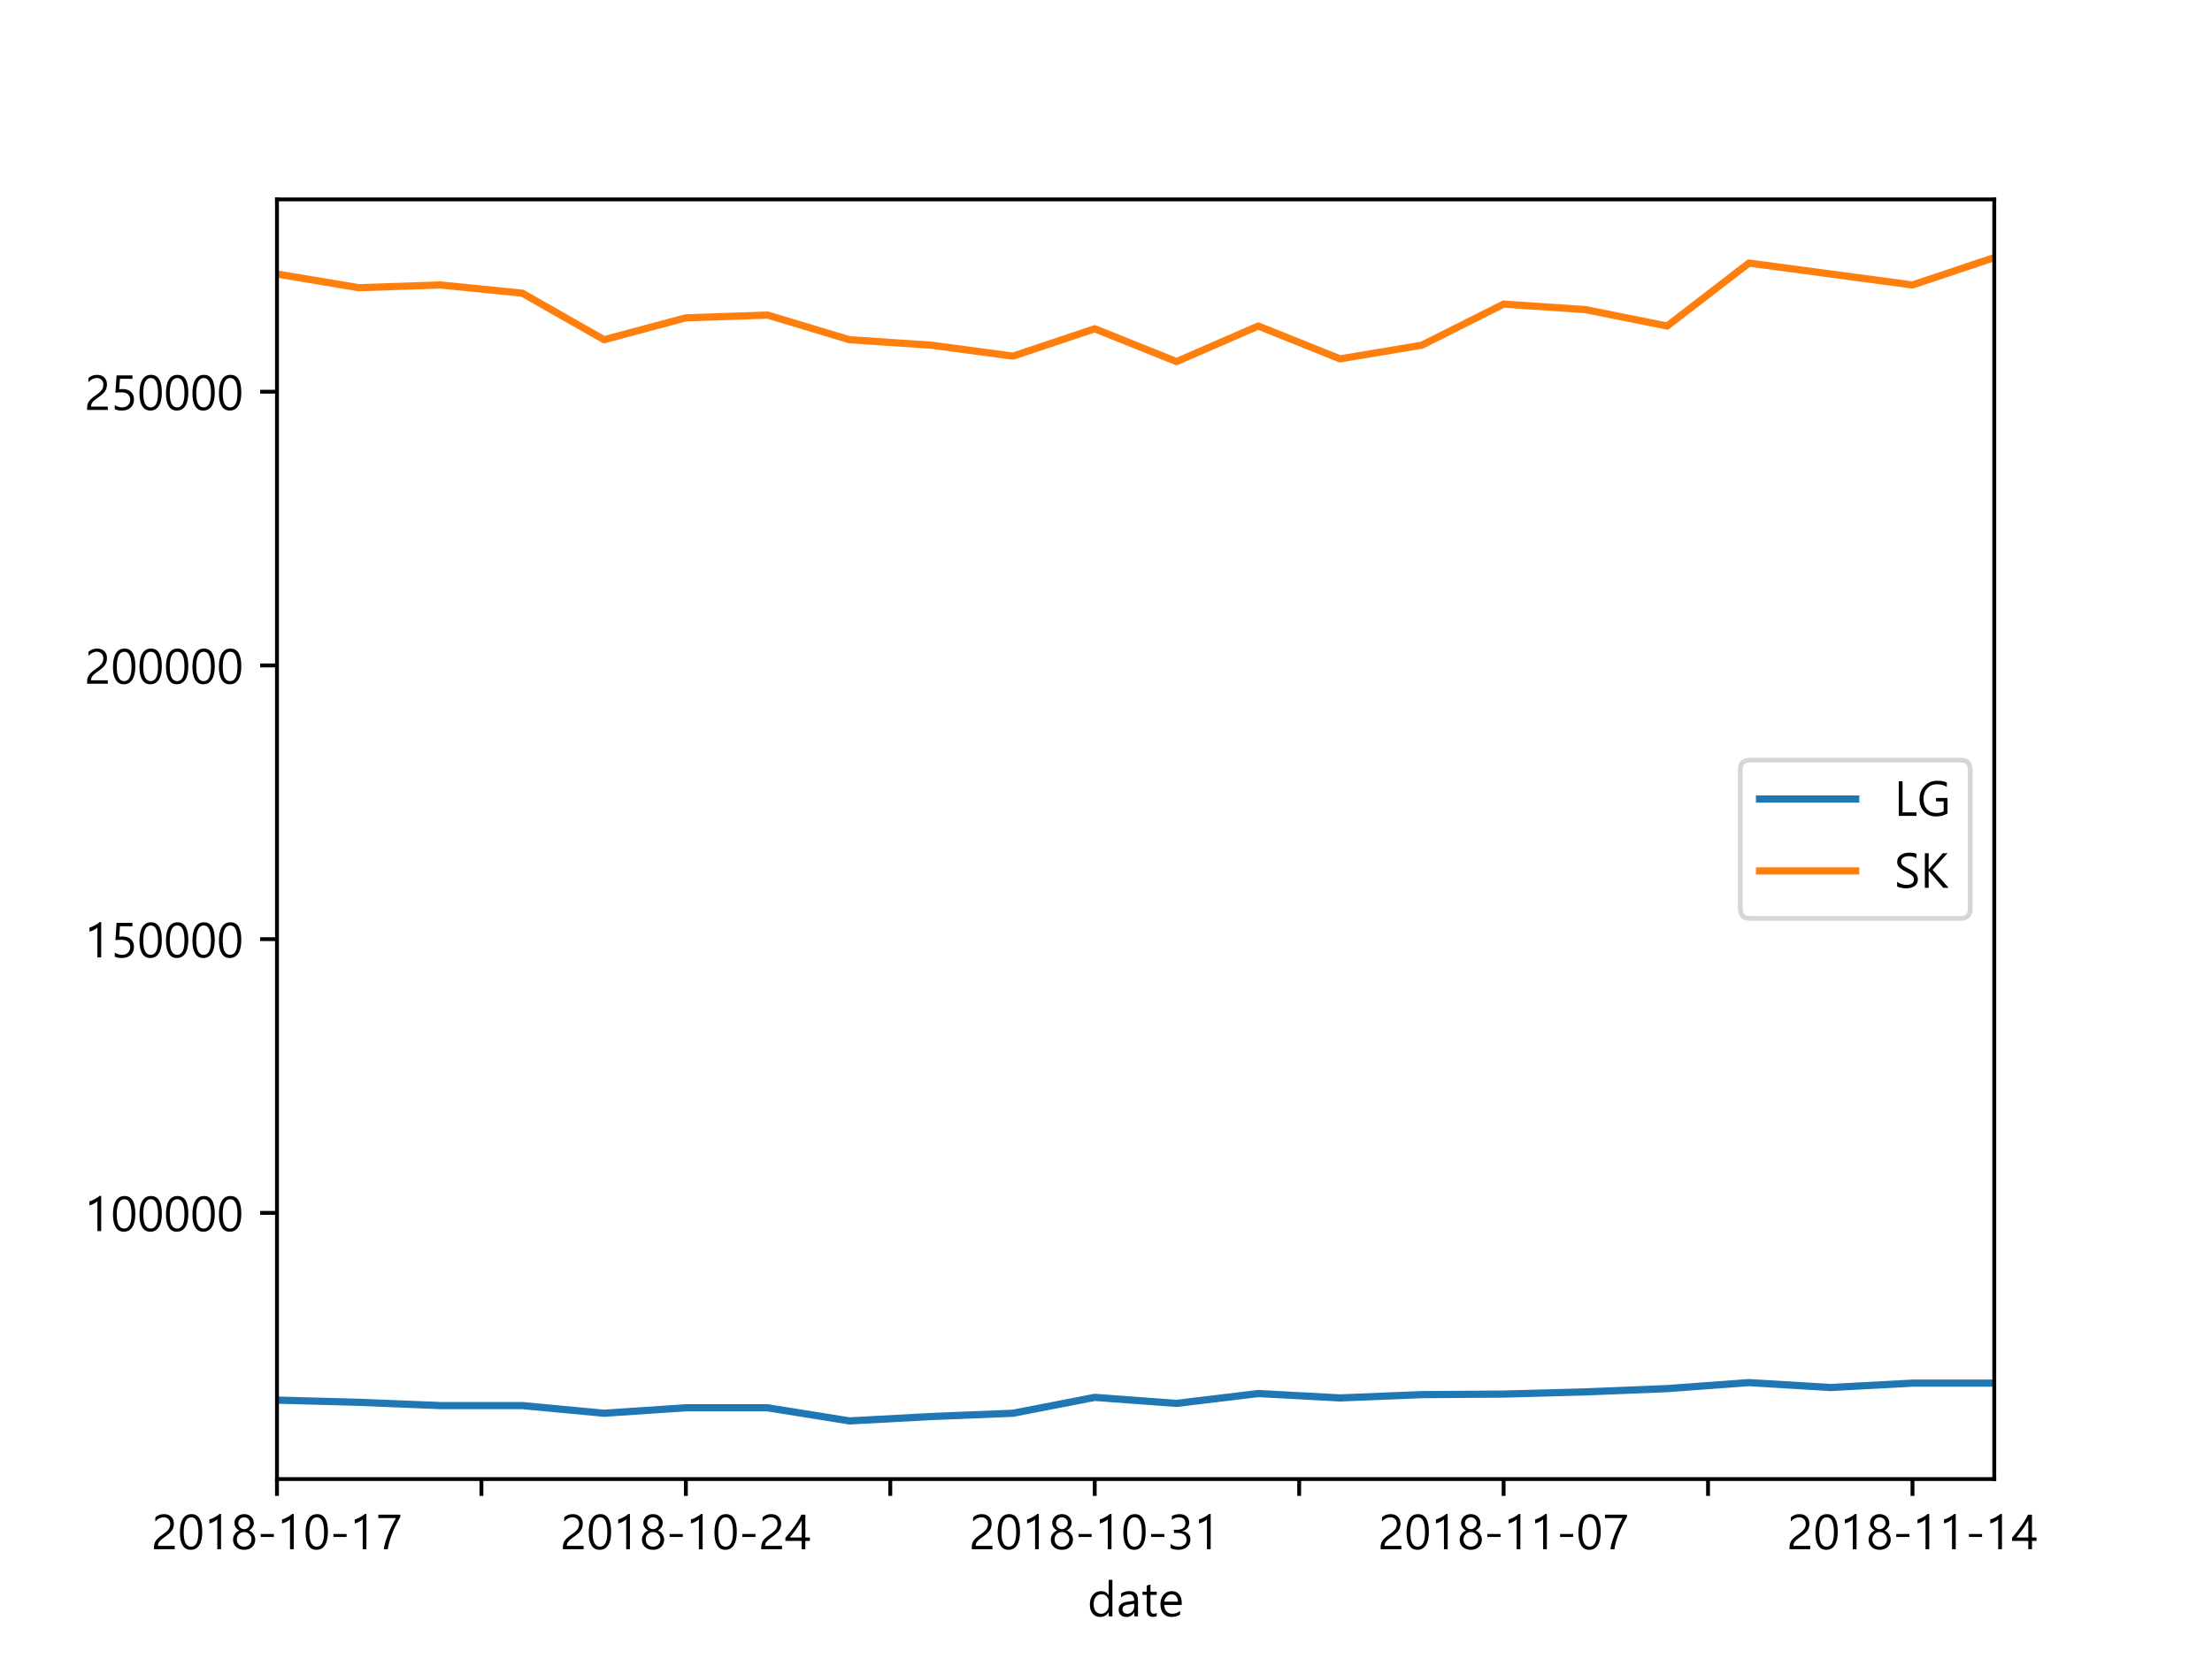 <?xml version="1.0" encoding="utf-8" standalone="no"?>
<!DOCTYPE svg PUBLIC "-//W3C//DTD SVG 1.1//EN"
  "http://www.w3.org/Graphics/SVG/1.1/DTD/svg11.dtd">
<!-- Created with matplotlib (http://matplotlib.org/) -->
<svg height="345pt" version="1.1" viewBox="0 0 460 345" width="460pt" xmlns="http://www.w3.org/2000/svg" xmlns:xlink="http://www.w3.org/1999/xlink">
 <defs>
  <style type="text/css">
*{stroke-linecap:butt;stroke-linejoin:round;}
  </style>
 </defs>
 <g id="figure_1">
  <g id="patch_1">
   <path d="M 0 345.6 
L 460.8 345.6 
L 460.8 0 
L 0 0 
z
" style="fill:#ffffff;"/>
  </g>
  <g id="axes_1">
   <g id="patch_2">
    <path d="M 57.6 307.584 
L 414.72 307.584 
L 414.72 41.472 
L 57.6 41.472 
z
" style="fill:#ffffff;"/>
   </g>
   <g id="matplotlib.axis_1">
    <g id="xtick_1">
     <g id="line2d_1">
      <defs>
       <path d="M 0 0 
L 0 3.5 
" id="mf2f66259ca" style="stroke:#000000;stroke-width:0.8;"/>
      </defs>
      <g>
       <use style="stroke:#000000;stroke-width:0.8;" x="57.6" xlink:href="#mf2f66259ca" y="307.584"/>
      </g>
     </g>
     <g id="text_1">
      <!-- 2018-10-17 -->
      <defs>
       <path d="M 39.359 52.688 
Q 39.359 59.125 35.547 62.781 
Q 31.734 66.453 25.438 66.453 
Q 20.953 66.453 16.453 64.125 
Q 11.969 61.812 8.344 57.766 
L 8.344 66.156 
Q 15.328 73.047 26.422 73.047 
Q 35.641 73.047 41.281 67.719 
Q 46.922 62.406 46.922 53.375 
Q 46.922 45.609 43.312 39.766 
Q 39.703 33.938 31 27.734 
Q 22.797 21.969 19.594 18.984 
Q 16.406 16.016 15.109 13.344 
Q 13.812 10.688 13.812 7.031 
L 48.688 7.031 
L 48.688 0 
L 5.562 0 
L 5.562 3.516 
Q 5.562 9.422 7.203 13.594 
Q 8.844 17.781 12.672 21.75 
Q 16.5 25.734 24.953 31.594 
Q 32.672 36.922 36.016 41.719 
Q 39.359 46.531 39.359 52.688 
" id="MalgunGothic-32"/>
       <path d="M 4.344 34.469 
Q 4.344 53.516 10.547 63.281 
Q 16.75 73.047 28.422 73.047 
Q 50.828 73.047 50.828 36.234 
Q 50.828 18.062 44.594 8.422 
Q 38.375 -1.219 26.812 -1.219 
Q 15.875 -1.219 10.109 8.125 
Q 4.344 17.484 4.344 34.469 
M 12.25 34.859 
Q 12.25 5.375 27.641 5.375 
Q 42.922 5.375 42.922 35.297 
Q 42.922 66.406 28.031 66.406 
Q 12.25 66.406 12.25 34.859 
" id="MalgunGothic-30"/>
       <path d="M 34.859 0 
L 27.094 0 
L 27.094 62.062 
Q 24.859 59.812 19.781 57.203 
Q 14.703 54.594 10.5 53.562 
L 10.5 61.859 
Q 15.875 63.375 22.016 66.797 
Q 28.172 70.219 31.734 73.438 
L 34.859 73.438 
z
" id="MalgunGothic-31"/>
       <path d="M 4.734 20.016 
Q 4.734 26.078 8.422 31.422 
Q 12.109 36.766 18.016 38.969 
Q 13.375 41.359 10.547 45.547 
Q 7.719 49.75 7.719 54.688 
Q 7.719 59.812 10.297 64.031 
Q 12.891 68.266 17.531 70.656 
Q 22.172 73.047 27.781 73.047 
Q 36.469 73.047 42.188 67.844 
Q 47.906 62.641 47.906 54.688 
Q 47.906 49.703 45.016 45.531 
Q 42.141 41.359 37.703 38.969 
Q 43.562 36.719 47.219 31.391 
Q 50.875 26.078 50.875 20.016 
Q 50.875 10.5 44.422 4.641 
Q 37.984 -1.219 27.781 -1.219 
Q 17.672 -1.219 11.203 4.703 
Q 4.734 10.641 4.734 20.016 
M 12.641 20.75 
Q 12.641 13.719 16.891 9.547 
Q 21.141 5.375 27.828 5.375 
Q 34.469 5.375 38.781 9.672 
Q 43.109 13.969 43.109 20.75 
Q 43.109 27.047 38.781 31.422 
Q 34.469 35.797 27.828 35.797 
Q 21.438 35.797 17.031 31.562 
Q 12.641 27.344 12.641 20.75 
M 15.672 54.047 
Q 15.672 48.828 19.281 45.312 
Q 22.906 41.797 27.828 41.797 
Q 32.766 41.797 36.406 45.312 
Q 40.047 48.828 40.047 54.047 
Q 40.047 59.422 36.578 62.906 
Q 33.109 66.406 27.828 66.406 
Q 22.656 66.406 19.156 62.953 
Q 15.672 59.516 15.672 54.047 
" id="MalgunGothic-38"/>
       <path d="M 34.578 25.531 
L 7.234 25.531 
L 7.234 31.734 
L 34.578 31.734 
z
" id="MalgunGothic-2d"/>
       <path d="M 50.203 67.141 
Q 38.719 46.969 32.25 29.969 
Q 25.781 12.984 24.219 0 
L 15.766 0 
Q 16.938 8.297 20.156 18.375 
Q 23.391 28.469 28.359 39.641 
Q 33.344 50.828 41.109 64.797 
L 4.547 64.797 
L 4.547 71.875 
L 50.203 71.875 
z
" id="MalgunGothic-37"/>
      </defs>
      <g transform="translate(31.467 322.176)scale(0.1 -0.1)">
       <use xlink:href="#MalgunGothic-32"/>
       <use x="55.078" xlink:href="#MalgunGothic-30"/>
       <use x="110.156" xlink:href="#MalgunGothic-31"/>
       <use x="165.234" xlink:href="#MalgunGothic-38"/>
       <use x="220.312" xlink:href="#MalgunGothic-2d"/>
       <use x="261.328" xlink:href="#MalgunGothic-31"/>
       <use x="316.406" xlink:href="#MalgunGothic-30"/>
       <use x="371.484" xlink:href="#MalgunGothic-2d"/>
       <use x="412.5" xlink:href="#MalgunGothic-31"/>
       <use x="467.578" xlink:href="#MalgunGothic-37"/>
      </g>
     </g>
    </g>
    <g id="xtick_2">
     <g id="line2d_2">
      <g>
       <use style="stroke:#000000;stroke-width:0.8;" x="100.114" xlink:href="#mf2f66259ca" y="307.584"/>
      </g>
     </g>
    </g>
    <g id="xtick_3">
     <g id="line2d_3">
      <g>
       <use style="stroke:#000000;stroke-width:0.8;" x="142.629" xlink:href="#mf2f66259ca" y="307.584"/>
      </g>
     </g>
     <g id="text_2">
      <!-- 2018-10-24 -->
      <defs>
       <path d="M 42.234 71.875 
L 42.234 24.422 
L 51.703 24.422 
L 51.703 17.391 
L 42.234 17.391 
L 42.234 0 
L 34.578 0 
L 34.578 17.391 
L 0.781 17.391 
L 0.781 23.969 
Q 11.375 35.891 20.234 48.578 
Q 29.109 61.281 33.938 71.875 
z
M 9.766 24.422 
L 34.578 24.422 
L 34.578 59.859 
Q 25.203 43.562 14.984 30.953 
z
" id="MalgunGothic-34"/>
      </defs>
      <g transform="translate(116.496 322.176)scale(0.1 -0.1)">
       <use xlink:href="#MalgunGothic-32"/>
       <use x="55.078" xlink:href="#MalgunGothic-30"/>
       <use x="110.156" xlink:href="#MalgunGothic-31"/>
       <use x="165.234" xlink:href="#MalgunGothic-38"/>
       <use x="220.312" xlink:href="#MalgunGothic-2d"/>
       <use x="261.328" xlink:href="#MalgunGothic-31"/>
       <use x="316.406" xlink:href="#MalgunGothic-30"/>
       <use x="371.484" xlink:href="#MalgunGothic-2d"/>
       <use x="412.5" xlink:href="#MalgunGothic-32"/>
       <use x="467.578" xlink:href="#MalgunGothic-34"/>
      </g>
     </g>
    </g>
    <g id="xtick_4">
     <g id="line2d_4">
      <g>
       <use style="stroke:#000000;stroke-width:0.8;" x="185.143" xlink:href="#mf2f66259ca" y="307.584"/>
      </g>
     </g>
    </g>
    <g id="xtick_5">
     <g id="line2d_5">
      <g>
       <use style="stroke:#000000;stroke-width:0.8;" x="227.657" xlink:href="#mf2f66259ca" y="307.584"/>
      </g>
     </g>
     <g id="text_3">
      <!-- 2018-10-31 -->
      <defs>
       <path d="M 6.5 11.234 
Q 13.922 5.375 23.094 5.375 
Q 30.609 5.375 35.219 9.172 
Q 39.844 12.984 39.844 19.484 
Q 39.844 33.891 19.578 33.891 
L 13.625 33.891 
L 13.625 40.484 
L 19.281 40.484 
Q 37.312 40.484 37.312 53.953 
Q 37.312 66.406 23.578 66.406 
Q 15.969 66.406 9.281 61.188 
L 9.281 68.953 
Q 16.109 73.047 25.531 73.047 
Q 34.125 73.047 39.672 68.312 
Q 45.219 63.578 45.219 55.953 
Q 45.219 41.844 30.812 37.641 
L 30.812 37.5 
Q 38.578 36.812 43.188 32.078 
Q 47.797 27.344 47.797 20.312 
Q 47.797 10.5 40.688 4.641 
Q 33.594 -1.219 22.656 -1.219 
Q 12.594 -1.219 6.5 2.641 
z
" id="MalgunGothic-33"/>
      </defs>
      <g transform="translate(201.524 322.176)scale(0.1 -0.1)">
       <use xlink:href="#MalgunGothic-32"/>
       <use x="55.078" xlink:href="#MalgunGothic-30"/>
       <use x="110.156" xlink:href="#MalgunGothic-31"/>
       <use x="165.234" xlink:href="#MalgunGothic-38"/>
       <use x="220.312" xlink:href="#MalgunGothic-2d"/>
       <use x="261.328" xlink:href="#MalgunGothic-31"/>
       <use x="316.406" xlink:href="#MalgunGothic-30"/>
       <use x="371.484" xlink:href="#MalgunGothic-2d"/>
       <use x="412.5" xlink:href="#MalgunGothic-33"/>
       <use x="467.578" xlink:href="#MalgunGothic-31"/>
      </g>
     </g>
    </g>
    <g id="xtick_6">
     <g id="line2d_6">
      <g>
       <use style="stroke:#000000;stroke-width:0.8;" x="270.171" xlink:href="#mf2f66259ca" y="307.584"/>
      </g>
     </g>
    </g>
    <g id="xtick_7">
     <g id="line2d_7">
      <g>
       <use style="stroke:#000000;stroke-width:0.8;" x="312.686" xlink:href="#mf2f66259ca" y="307.584"/>
      </g>
     </g>
     <g id="text_4">
      <!-- 2018-11-07 -->
      <g transform="translate(286.553 322.176)scale(0.1 -0.1)">
       <use xlink:href="#MalgunGothic-32"/>
       <use x="55.078" xlink:href="#MalgunGothic-30"/>
       <use x="110.156" xlink:href="#MalgunGothic-31"/>
       <use x="165.234" xlink:href="#MalgunGothic-38"/>
       <use x="220.312" xlink:href="#MalgunGothic-2d"/>
       <use x="261.328" xlink:href="#MalgunGothic-31"/>
       <use x="316.406" xlink:href="#MalgunGothic-31"/>
       <use x="371.484" xlink:href="#MalgunGothic-2d"/>
       <use x="412.5" xlink:href="#MalgunGothic-30"/>
       <use x="467.578" xlink:href="#MalgunGothic-37"/>
      </g>
     </g>
    </g>
    <g id="xtick_8">
     <g id="line2d_8">
      <g>
       <use style="stroke:#000000;stroke-width:0.8;" x="355.2" xlink:href="#mf2f66259ca" y="307.584"/>
      </g>
     </g>
    </g>
    <g id="xtick_9">
     <g id="line2d_9">
      <g>
       <use style="stroke:#000000;stroke-width:0.8;" x="397.714" xlink:href="#mf2f66259ca" y="307.584"/>
      </g>
     </g>
     <g id="text_5">
      <!-- 2018-11-14 -->
      <g transform="translate(371.581 322.176)scale(0.1 -0.1)">
       <use xlink:href="#MalgunGothic-32"/>
       <use x="55.078" xlink:href="#MalgunGothic-30"/>
       <use x="110.156" xlink:href="#MalgunGothic-31"/>
       <use x="165.234" xlink:href="#MalgunGothic-38"/>
       <use x="220.312" xlink:href="#MalgunGothic-2d"/>
       <use x="261.328" xlink:href="#MalgunGothic-31"/>
       <use x="316.406" xlink:href="#MalgunGothic-31"/>
       <use x="371.484" xlink:href="#MalgunGothic-2d"/>
       <use x="412.5" xlink:href="#MalgunGothic-31"/>
       <use x="467.578" xlink:href="#MalgunGothic-34"/>
      </g>
     </g>
    </g>
    <g id="text_6">
     <!-- date -->
     <defs>
      <path d="M 51.766 0 
L 44.094 0 
L 44.094 8.844 
L 43.891 8.844 
Q 38.188 -1.219 26.172 -1.219 
Q 16.5 -1.219 10.719 5.688 
Q 4.938 12.594 4.938 24.469 
Q 4.938 37.109 11.375 44.797 
Q 17.828 52.484 28.375 52.484 
Q 38.969 52.484 43.891 44.094 
L 44.094 44.094 
L 44.094 75.922 
L 51.766 75.922 
z
M 44.094 30.906 
Q 44.094 37.156 39.844 41.547 
Q 35.594 45.953 29.25 45.953 
Q 21.625 45.953 17.203 40.266 
Q 12.797 34.578 12.797 24.859 
Q 12.797 16.016 16.969 10.688 
Q 21.141 5.375 28.328 5.375 
Q 35.156 5.375 39.625 10.406 
Q 44.094 15.438 44.094 23.094 
z
" id="MalgunGothic-64"/>
      <path d="M 9.625 47.656 
Q 17.141 52.484 26.906 52.484 
Q 44.781 52.484 44.781 33.547 
L 44.781 0 
L 37.016 0 
L 37.016 8.062 
L 36.719 8.062 
Q 31.391 -1.219 20.953 -1.219 
Q 13.422 -1.219 9 2.812 
Q 4.594 6.844 4.594 13.578 
Q 4.594 27.875 21.484 30.219 
L 36.969 32.469 
Q 36.969 45.844 26.312 45.844 
Q 16.938 45.844 9.625 39.453 
z
M 24.422 24.359 
Q 18.406 23.578 15.516 21.422 
Q 12.641 19.281 12.641 14.109 
Q 12.641 10.203 15.406 7.812 
Q 18.172 5.422 22.656 5.422 
Q 28.859 5.422 32.906 9.812 
Q 36.969 14.203 36.969 20.844 
L 36.969 26.031 
z
" id="MalgunGothic-61"/>
      <path d="M 31.734 0.484 
Q 28.812 -1.125 24.266 -1.125 
Q 11.031 -1.125 11.031 13.766 
L 11.031 44.625 
L 2.156 44.625 
L 2.156 51.312 
L 11.031 51.312 
L 11.031 63.922 
L 18.75 66.406 
L 18.75 51.312 
L 31.734 51.312 
L 31.734 44.625 
L 18.75 44.625 
L 18.75 15.188 
Q 18.75 9.766 20.547 7.609 
Q 22.359 5.469 26.422 5.469 
Q 29.5 5.469 31.734 7.172 
z
" id="MalgunGothic-74"/>
      <path d="M 49.312 23.734 
L 12.938 23.734 
Q 13.188 14.844 17.703 10.125 
Q 22.219 5.422 29.828 5.422 
Q 38.625 5.422 45.844 11.234 
L 45.844 3.812 
Q 38.969 -1.219 28.031 -1.219 
Q 17.188 -1.219 11.062 5.875 
Q 4.938 12.984 4.938 25.531 
Q 4.938 37.203 11.672 44.844 
Q 18.406 52.484 28.375 52.484 
Q 38.328 52.484 43.812 45.969 
Q 49.312 39.453 49.312 27.938 
z
M 41.312 30.562 
Q 41.312 37.75 37.859 41.797 
Q 34.422 45.844 28.266 45.844 
Q 22.469 45.844 18.266 41.672 
Q 14.062 37.5 13.031 30.562 
z
" id="MalgunGothic-65"/>
     </defs>
     <g transform="translate(226.151 336.132)scale(0.1 -0.1)">
      <use xlink:href="#MalgunGothic-64"/>
      <use x="60.205" xlink:href="#MalgunGothic-61"/>
      <use x="112.207" xlink:href="#MalgunGothic-74"/>
      <use x="146.68" xlink:href="#MalgunGothic-65"/>
     </g>
    </g>
   </g>
   <g id="matplotlib.axis_2">
    <g id="ytick_1">
     <g id="line2d_10">
      <defs>
       <path d="M 0 0 
L -3.5 0 
" id="md255b5028e" style="stroke:#000000;stroke-width:0.8;"/>
      </defs>
      <g>
       <use style="stroke:#000000;stroke-width:0.8;" x="57.6" xlink:href="#md255b5028e" y="252.227"/>
      </g>
     </g>
     <g id="text_7">
      <!-- 100000 -->
      <g transform="translate(17.553 256.023)scale(0.1 -0.1)">
       <use xlink:href="#MalgunGothic-31"/>
       <use x="55.078" xlink:href="#MalgunGothic-30"/>
       <use x="110.156" xlink:href="#MalgunGothic-30"/>
       <use x="165.234" xlink:href="#MalgunGothic-30"/>
       <use x="220.312" xlink:href="#MalgunGothic-30"/>
       <use x="275.391" xlink:href="#MalgunGothic-30"/>
      </g>
     </g>
    </g>
    <g id="ytick_2">
     <g id="line2d_11">
      <g>
       <use style="stroke:#000000;stroke-width:0.8;" x="57.6" xlink:href="#md255b5028e" y="195.305"/>
      </g>
     </g>
     <g id="text_8">
      <!-- 150000 -->
      <defs>
       <path d="M 48 21.922 
Q 48 11.281 41.188 5.031 
Q 34.375 -1.219 22.953 -1.219 
Q 12.938 -1.219 8.062 1.766 
L 8.062 10.156 
Q 15.531 5.375 23.047 5.375 
Q 30.766 5.375 35.469 9.844 
Q 40.188 14.312 40.188 21.438 
Q 40.188 28.719 35.391 32.688 
Q 30.609 36.672 21.578 36.672 
Q 15.531 36.672 9.422 35.938 
L 11.859 71.875 
L 44.828 71.875 
L 44.828 64.797 
L 18.844 64.797 
L 17.281 43.172 
Q 21.047 43.5 24.172 43.5 
Q 35.359 43.5 41.672 37.719 
Q 48 31.938 48 21.922 
" id="MalgunGothic-35"/>
      </defs>
      <g transform="translate(17.553 199.101)scale(0.1 -0.1)">
       <use xlink:href="#MalgunGothic-31"/>
       <use x="55.078" xlink:href="#MalgunGothic-35"/>
       <use x="110.156" xlink:href="#MalgunGothic-30"/>
       <use x="165.234" xlink:href="#MalgunGothic-30"/>
       <use x="220.312" xlink:href="#MalgunGothic-30"/>
       <use x="275.391" xlink:href="#MalgunGothic-30"/>
      </g>
     </g>
    </g>
    <g id="ytick_3">
     <g id="line2d_12">
      <g>
       <use style="stroke:#000000;stroke-width:0.8;" x="57.6" xlink:href="#md255b5028e" y="138.382"/>
      </g>
     </g>
     <g id="text_9">
      <!-- 200000 -->
      <g transform="translate(17.553 142.178)scale(0.1 -0.1)">
       <use xlink:href="#MalgunGothic-32"/>
       <use x="55.078" xlink:href="#MalgunGothic-30"/>
       <use x="110.156" xlink:href="#MalgunGothic-30"/>
       <use x="165.234" xlink:href="#MalgunGothic-30"/>
       <use x="220.312" xlink:href="#MalgunGothic-30"/>
       <use x="275.391" xlink:href="#MalgunGothic-30"/>
      </g>
     </g>
    </g>
    <g id="ytick_4">
     <g id="line2d_13">
      <g>
       <use style="stroke:#000000;stroke-width:0.8;" x="57.6" xlink:href="#md255b5028e" y="81.46"/>
      </g>
     </g>
     <g id="text_10">
      <!-- 250000 -->
      <g transform="translate(17.553 85.256)scale(0.1 -0.1)">
       <use xlink:href="#MalgunGothic-32"/>
       <use x="55.078" xlink:href="#MalgunGothic-35"/>
       <use x="110.156" xlink:href="#MalgunGothic-30"/>
       <use x="165.234" xlink:href="#MalgunGothic-30"/>
       <use x="220.312" xlink:href="#MalgunGothic-30"/>
       <use x="275.391" xlink:href="#MalgunGothic-30"/>
      </g>
     </g>
    </g>
   </g>
   <g id="line2d_14">
    <path clip-path="url(#p9225d87ce5)" d="M 57.6 291.162 
L 74.606 291.617 
L 91.611 292.3 
L 108.617 292.3 
L 125.623 293.894 
L 142.629 292.756 
L 159.634 292.756 
L 176.64 295.488 
L 193.646 294.577 
L 210.651 293.894 
L 227.657 290.593 
L 244.663 291.845 
L 261.669 289.796 
L 278.674 290.707 
L 295.68 290.023 
L 312.686 289.91 
L 329.691 289.454 
L 346.697 288.771 
L 363.703 287.519 
L 380.709 288.543 
L 397.714 287.633 
L 414.72 287.633 
" style="fill:none;stroke:#1f77b4;stroke-linecap:square;stroke-width:1.5;"/>
   </g>
   <g id="line2d_15">
    <path clip-path="url(#p9225d87ce5)" d="M 57.6 56.983 
L 74.606 59.829 
L 91.611 59.26 
L 108.617 60.968 
L 125.623 70.645 
L 142.629 66.091 
L 159.634 65.522 
L 176.64 70.645 
L 193.646 71.783 
L 210.651 74.06 
L 227.657 68.368 
L 244.663 75.198 
L 261.669 67.799 
L 278.674 74.629 
L 295.68 71.783 
L 312.686 63.245 
L 329.691 64.383 
L 346.697 67.799 
L 363.703 54.706 
L 380.709 56.983 
L 397.714 59.26 
L 414.72 53.568 
" style="fill:none;stroke:#ff7f0e;stroke-linecap:square;stroke-width:1.5;"/>
   </g>
   <g id="patch_3">
    <path d="M 57.6 307.584 
L 57.6 41.472 
" style="fill:none;stroke:#000000;stroke-linecap:square;stroke-linejoin:miter;stroke-width:0.8;"/>
   </g>
   <g id="patch_4">
    <path d="M 414.72 307.584 
L 414.72 41.472 
" style="fill:none;stroke:#000000;stroke-linecap:square;stroke-linejoin:miter;stroke-width:0.8;"/>
   </g>
   <g id="patch_5">
    <path d="M 57.6 307.584 
L 414.72 307.584 
" style="fill:none;stroke:#000000;stroke-linecap:square;stroke-linejoin:miter;stroke-width:0.8;"/>
   </g>
   <g id="patch_6">
    <path d="M 57.6 41.472 
L 414.72 41.472 
" style="fill:none;stroke:#000000;stroke-linecap:square;stroke-linejoin:miter;stroke-width:0.8;"/>
   </g>
   <g id="legend_1">
    <g id="patch_7">
     <path d="M 363.908 190.984 
L 407.72 190.984 
Q 409.72 190.984 409.72 188.984 
L 409.72 160.072 
Q 409.72 158.072 407.72 158.072 
L 363.908 158.072 
Q 361.908 158.072 361.908 160.072 
L 361.908 188.984 
Q 361.908 190.984 363.908 190.984 
z
" style="fill:#ffffff;opacity:0.8;stroke:#cccccc;stroke-linejoin:miter;"/>
    </g>
    <g id="line2d_16">
     <path d="M 365.908 166.164 
L 385.908 166.164 
" style="fill:none;stroke:#1f77b4;stroke-linecap:square;stroke-width:1.5;"/>
    </g>
    <g id="line2d_17"/>
    <g id="text_11">
     <!-- LG -->
     <defs>
      <path d="M 46.438 0 
L 9.516 0 
L 9.516 71.875 
L 17.391 71.875 
L 17.391 7.234 
L 46.438 7.234 
z
" id="MalgunGothic-4c"/>
      <path d="M 62.844 4.938 
Q 52.094 -1.219 38.922 -1.219 
Q 23.828 -1.219 14.297 8.719 
Q 4.781 18.656 4.781 34.969 
Q 4.781 51.609 15.297 62.328 
Q 25.828 73.047 41.891 73.047 
Q 53.953 73.047 61.531 69.188 
L 61.531 60.25 
Q 52.828 65.766 40.922 65.766 
Q 28.719 65.766 20.906 57.359 
Q 13.094 48.969 13.094 35.594 
Q 13.094 21.734 20.312 13.859 
Q 27.547 6 40.047 6 
Q 48.875 6 54.938 9.469 
L 54.938 30.031 
L 39.109 30.031 
L 39.109 37.25 
L 62.844 37.25 
z
" id="MalgunGothic-47"/>
     </defs>
     <g transform="translate(393.908 169.664)scale(0.1 -0.1)">
      <use xlink:href="#MalgunGothic-4c"/>
      <use x="47.951" xlink:href="#MalgunGothic-47"/>
     </g>
    </g>
    <g id="line2d_18">
     <path d="M 365.908 181.12 
L 385.908 181.12 
" style="fill:none;stroke:#ff7f0e;stroke-linecap:square;stroke-width:1.5;"/>
    </g>
    <g id="line2d_19"/>
    <g id="text_12">
     <!-- SK -->
     <defs>
      <path d="M 6.156 12.453 
Q 9.469 9.578 15.062 7.812 
Q 20.656 6.062 25.391 6.062 
Q 41.062 6.062 41.062 17.438 
Q 41.062 20.703 39.422 23.188 
Q 37.797 25.688 35.156 27.438 
Q 32.516 29.203 24.172 33.5 
Q 14.109 38.672 10.172 43.031 
Q 6.25 47.406 6.25 54 
Q 6.25 62.797 13.406 67.922 
Q 20.562 73.047 31.062 73.047 
Q 41.703 73.047 46.297 70.516 
L 46.297 61.375 
Q 40.047 65.719 30.031 65.719 
Q 23.188 65.719 18.859 62.781 
Q 14.547 59.859 14.547 54.688 
Q 14.547 50 17.594 47.047 
Q 20.656 44.094 30.281 39.406 
Q 41.5 33.797 45.406 28.812 
Q 49.312 23.828 49.312 18.016 
Q 49.312 8.688 42.578 3.734 
Q 35.844 -1.219 23.922 -1.219 
Q 20.172 -1.219 14.484 -0.016 
Q 8.797 1.172 6.156 2.938 
z
" id="MalgunGothic-53"/>
      <path d="M 58.891 0 
L 47.703 0 
L 19.531 32.953 
Q 17.969 34.766 17.625 35.359 
L 17.391 35.359 
L 17.391 0 
L 9.516 0 
L 9.516 71.875 
L 17.391 71.875 
L 17.391 38.094 
L 17.625 38.094 
Q 18.359 39.203 19.531 40.438 
L 46.875 71.875 
L 56.688 71.875 
L 25.531 37.406 
z
" id="MalgunGothic-4b"/>
     </defs>
     <g transform="translate(393.908 184.62)scale(0.1 -0.1)">
      <use xlink:href="#MalgunGothic-53"/>
      <use x="54.297" xlink:href="#MalgunGothic-4b"/>
     </g>
    </g>
   </g>
  </g>
 </g>
 <defs>
  <clipPath id="p9225d87ce5">
   <rect height="266.112" width="357.12" x="57.6" y="41.472"/>
  </clipPath>
 </defs>
</svg>
